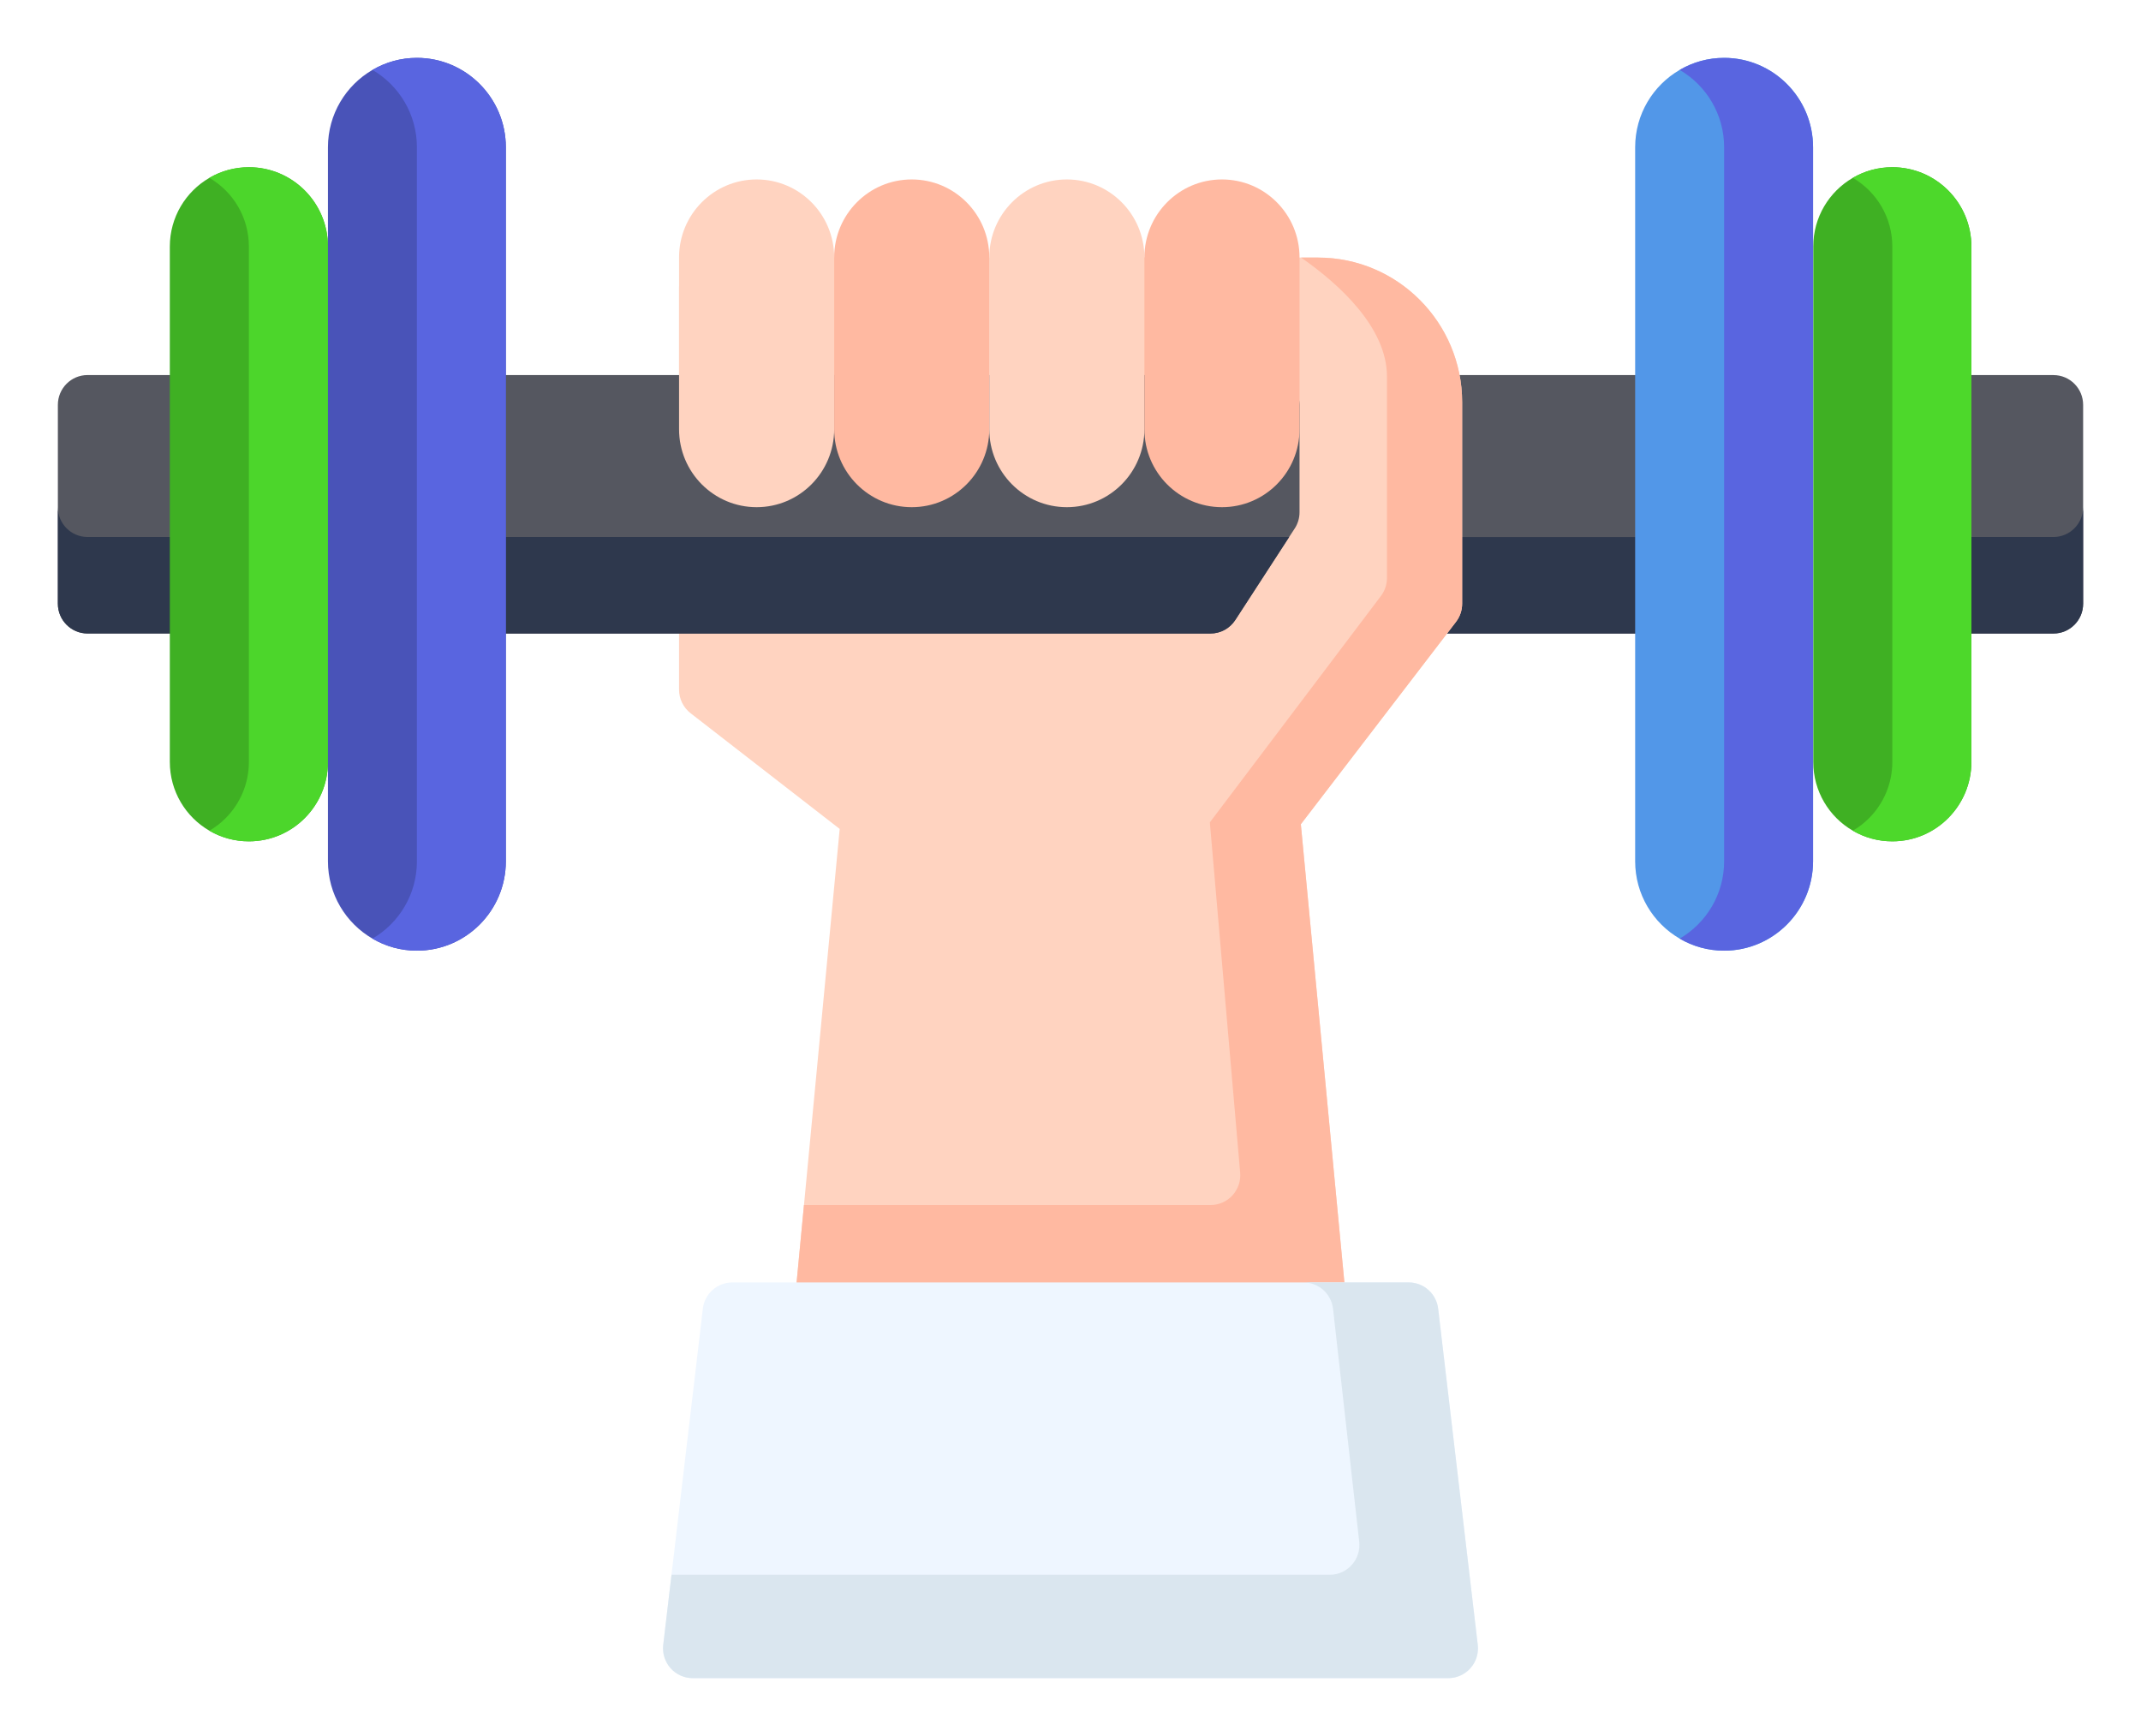 <svg width="148" height="120" viewBox="0 0 148 120" fill="none" xmlns="http://www.w3.org/2000/svg">
<g filter="url(#filter0_d)">
<path d="M117.135 23.988V37.73C117.135 38.867 116.216 39.791 115.084 39.791H99.022C97.89 39.791 96.972 38.867 96.972 37.73V23.988C96.972 22.847 97.89 21.927 99.022 21.927H115.084C116.216 21.927 117.135 22.847 117.135 23.988Z" fill="#555760"/>
<path d="M13.79 21.925H6.051C4.918 21.925 4 22.848 4 23.986V37.728C4 38.867 4.918 39.789 6.051 39.789H13.79C14.922 39.789 15.84 38.867 15.84 37.728V23.986C15.84 22.848 14.922 21.925 13.79 21.925Z" fill="#555760"/>
<path d="M144 23.988V37.729C144 38.867 143.081 39.791 141.949 39.791H134.211C133.079 39.791 132.16 38.867 132.16 37.729V23.988C132.16 22.847 133.079 21.927 134.211 21.927H141.949C143.081 21.927 144 22.847 144 23.988Z" fill="#555760"/>
<path d="M144 31.059V37.729C144 38.867 143.081 39.791 141.949 39.791H134.211C133.079 39.791 132.16 38.867 132.16 37.729V31.059C132.16 32.197 133.079 33.12 134.211 33.12H141.949C143.081 33.12 144 32.197 144 31.059Z" fill="#2E384D"/>
<path d="M15.84 31.058V37.728C15.84 38.866 14.921 39.789 13.789 39.789H6.051C4.919 39.789 4 38.866 4 37.728V31.058C4 32.196 4.919 33.119 6.051 33.119H13.789C14.921 33.119 15.84 32.196 15.84 31.058Z" fill="#2E384D"/>
<path d="M117.135 33.121V37.73C117.135 38.868 116.216 39.791 115.084 39.791H99.023C97.891 39.791 96.972 38.868 96.972 37.73V33.121H117.135Z" fill="#2E384D"/>
<path d="M22.671 13.05V48.665C22.671 50.182 22.058 51.554 21.069 52.549C20.081 53.544 18.714 54.156 17.205 54.156C16.209 54.156 15.277 53.89 14.473 53.42C12.838 52.474 11.739 50.699 11.739 48.665V13.05C11.739 11.016 12.838 9.241 14.473 8.295C15.277 7.825 16.209 7.559 17.205 7.559C20.224 7.559 22.671 10.016 22.671 13.05Z" fill="#3FB023"/>
<path d="M22.671 13.05V48.665C22.671 50.182 22.058 51.554 21.069 52.548C20.081 53.543 18.714 54.156 17.205 54.156C16.209 54.156 15.277 53.89 14.473 53.42C14.889 53.181 15.269 52.886 15.605 52.548C16.592 51.554 17.205 50.182 17.205 48.665V13.05C17.205 11.016 16.106 9.243 14.473 8.295C15.277 7.825 16.209 7.558 17.205 7.558C20.224 7.558 22.671 10.015 22.671 13.05Z" fill="#4CD62B"/>
<path d="M136.276 13.049V48.664C136.276 50.181 135.663 51.553 134.673 52.548C133.686 53.543 132.319 54.156 130.81 54.156C129.814 54.156 128.882 53.889 128.078 53.419C126.443 52.474 125.344 50.698 125.344 48.664V13.049C125.344 11.015 126.443 9.24 128.078 8.294C128.882 7.824 129.814 7.558 130.81 7.558C133.829 7.558 136.276 10.015 136.276 13.049Z" fill="#3FB023"/>
<path d="M136.276 13.049V48.664C136.276 50.181 135.663 51.553 134.673 52.548C133.686 53.543 132.319 54.156 130.81 54.156C129.814 54.156 128.882 53.889 128.078 53.419C128.494 53.18 128.874 52.886 129.21 52.548C130.197 51.553 130.81 50.181 130.81 48.664V13.049C130.81 11.015 129.711 9.242 128.078 8.294C128.882 7.824 129.814 7.558 130.81 7.558C133.829 7.558 136.276 10.015 136.276 13.049Z" fill="#4DD82B"/>
<path d="M101.073 23.806V37.73C101.073 38.183 100.923 38.626 100.646 38.986L89.922 52.974L93.11 86.512C93.165 87.089 92.974 87.664 92.585 88.095C92.197 88.524 91.647 88.769 91.068 88.769H56.932C56.352 88.769 55.803 88.524 55.414 88.095C55.026 87.664 54.835 87.089 54.889 86.512L55.472 80.394L55.576 79.295L58.045 53.299L47.739 45.301C47.236 44.911 46.94 44.309 46.94 43.671V15.867C46.94 14.729 47.859 13.805 48.991 13.805H91.117C96.605 13.805 101.073 18.291 101.073 23.806Z" fill="#FFD3C0"/>
<path d="M101.073 23.806V37.73C101.073 38.183 100.922 38.626 100.646 38.986L89.922 52.974L93.11 86.512C93.165 87.089 92.974 87.664 92.585 88.095C92.197 88.524 91.647 88.769 91.068 88.769H56.932C56.352 88.769 55.802 88.524 55.414 88.095C55.026 87.664 54.834 87.089 54.889 86.512L55.471 80.394L55.575 79.295H83.685C84.264 79.295 84.814 79.05 85.202 78.622C85.591 78.19 85.782 77.616 85.727 77.039L83.633 52.845L95.451 37.207C95.727 36.847 95.877 36.405 95.877 35.949V22.028C95.877 18.623 92.536 15.611 89.941 13.805H91.117C96.605 13.805 101.073 18.291 101.073 23.806Z" fill="#FFB9A1"/>
<path d="M89.832 23.988V31.408C89.832 31.807 89.717 32.2 89.498 32.532L89.115 33.12L85.394 38.853C85.016 39.439 84.368 39.791 83.677 39.791H32.916C31.784 39.791 30.865 38.867 30.865 37.73V23.988C30.865 23.435 31.084 22.908 31.474 22.52C31.863 22.133 32.396 21.918 32.94 21.927H87.803C88.927 21.938 89.832 22.858 89.832 23.988Z" fill="#555760"/>
<path d="M30.865 33.12H89.115L85.394 38.853C85.016 39.439 84.368 39.791 83.677 39.791H32.916C31.784 39.791 30.865 38.867 30.865 37.729V33.12Z" fill="#2E384D"/>
<path d="M34.967 6.179V55.536C34.967 58.944 32.211 61.714 28.82 61.714C27.702 61.714 26.652 61.412 25.747 60.881C23.909 59.815 22.67 57.82 22.67 55.536V6.179C22.67 3.895 23.909 1.9 25.747 0.833C26.652 0.303 27.702 0 28.82 0C32.211 0 34.967 2.771 34.967 6.179Z" fill="#4953B8"/>
<path d="M34.967 6.179V55.536C34.967 58.944 32.211 61.714 28.82 61.714C27.702 61.714 26.652 61.412 25.747 60.881C27.581 59.815 28.82 57.817 28.82 55.536V6.179C28.82 3.898 27.581 1.9 25.747 0.833C26.652 0.303 27.702 0 28.82 0C32.211 0 34.967 2.771 34.967 6.179Z" fill="#5965E0"/>
<path d="M125.33 6.178V55.535C125.33 58.943 122.574 61.714 119.183 61.714C118.065 61.714 117.015 61.411 116.11 60.881C114.272 59.814 113.033 57.819 113.033 55.535V6.178C113.033 3.894 114.272 1.899 116.11 0.833C117.015 0.302 118.065 0 119.183 0C122.574 0 125.33 2.77 125.33 6.178Z" fill="#5297E8"/>
<path d="M125.33 6.178V55.535C125.33 58.943 122.574 61.714 119.183 61.714C118.065 61.714 117.015 61.411 116.11 60.881C117.945 59.814 119.183 57.816 119.183 55.535V6.178C119.183 3.897 117.945 1.899 116.11 0.833C117.015 0.302 118.065 0 119.183 0C122.574 0 125.33 2.77 125.33 6.178Z" fill="#5965E0"/>
<path d="M52.303 8.404C49.342 8.404 46.941 10.816 46.941 13.792V25.67C46.941 28.646 49.342 31.058 52.303 31.058C55.264 31.058 57.664 28.646 57.664 25.67V13.792C57.664 10.816 55.264 8.404 52.303 8.404Z" fill="#FFD3C0"/>
<path d="M63.025 8.404C60.064 8.404 57.664 10.816 57.664 13.792V25.67C57.664 28.646 60.064 31.058 63.025 31.058C65.986 31.058 68.386 28.646 68.386 25.67V13.792C68.386 10.816 65.986 8.404 63.025 8.404Z" fill="#FFB9A1"/>
<path d="M73.748 8.404C70.787 8.404 68.386 10.816 68.386 13.792V25.67C68.386 28.646 70.787 31.058 73.748 31.058C76.709 31.058 79.109 28.646 79.109 25.67V13.792C79.109 10.816 76.709 8.404 73.748 8.404Z" fill="#FFD3C0"/>
<path d="M84.471 8.404C81.51 8.404 79.109 10.816 79.109 13.792V25.67C79.109 28.646 81.51 31.058 84.471 31.058C87.432 31.058 89.832 28.646 89.832 25.67V13.792C89.832 10.816 87.431 8.404 84.471 8.404Z" fill="#FFB9A1"/>
<path d="M101.65 111.307C101.259 111.747 100.701 112 100.116 112H47.884C47.299 112 46.741 111.747 46.35 111.307C45.962 110.868 45.779 110.282 45.847 109.697L46.419 104.854L48.584 86.465C48.705 85.429 49.58 84.646 50.621 84.646H97.379C98.421 84.646 99.296 85.429 99.416 86.465L102.153 109.697C102.222 110.282 102.039 110.868 101.65 111.307Z" fill="#EEF6FF"/>
<path d="M101.65 111.307C101.259 111.747 100.701 112 100.116 112H47.884C47.299 112 46.741 111.747 46.35 111.307C45.962 110.868 45.779 110.282 45.847 109.697L46.419 104.854H91.921C92.507 104.854 93.064 104.602 93.453 104.162C93.844 103.722 94.024 103.137 93.956 102.551L92.148 86.465C92.025 85.429 91.15 84.646 90.111 84.646H97.379C98.421 84.646 99.296 85.429 99.416 86.465L102.153 109.697C102.222 110.282 102.039 110.868 101.65 111.307Z" fill="#DAE6EF"/>
</g>
<defs>
<filter id="filter0_d" x="0" y="0" width="148" height="120" filterUnits="userSpaceOnUse" color-interpolation-filters="sRGB">
<feFlood flood-opacity="0" result="BackgroundImageFix"/>
<feColorMatrix in="SourceAlpha" type="matrix" values="0 0 0 0 0 0 0 0 0 0 0 0 0 0 0 0 0 0 127 0"/>
<feOffset dy="4"/>
<feGaussianBlur stdDeviation="2"/>
<feColorMatrix type="matrix" values="0 0 0 0 0 0 0 0 0 0 0 0 0 0 0 0 0 0 0.25 0"/>
<feBlend mode="normal" in2="BackgroundImageFix" result="effect1_dropShadow"/>
<feBlend mode="normal" in="SourceGraphic" in2="effect1_dropShadow" result="shape"/>
</filter>
</defs>
</svg>
